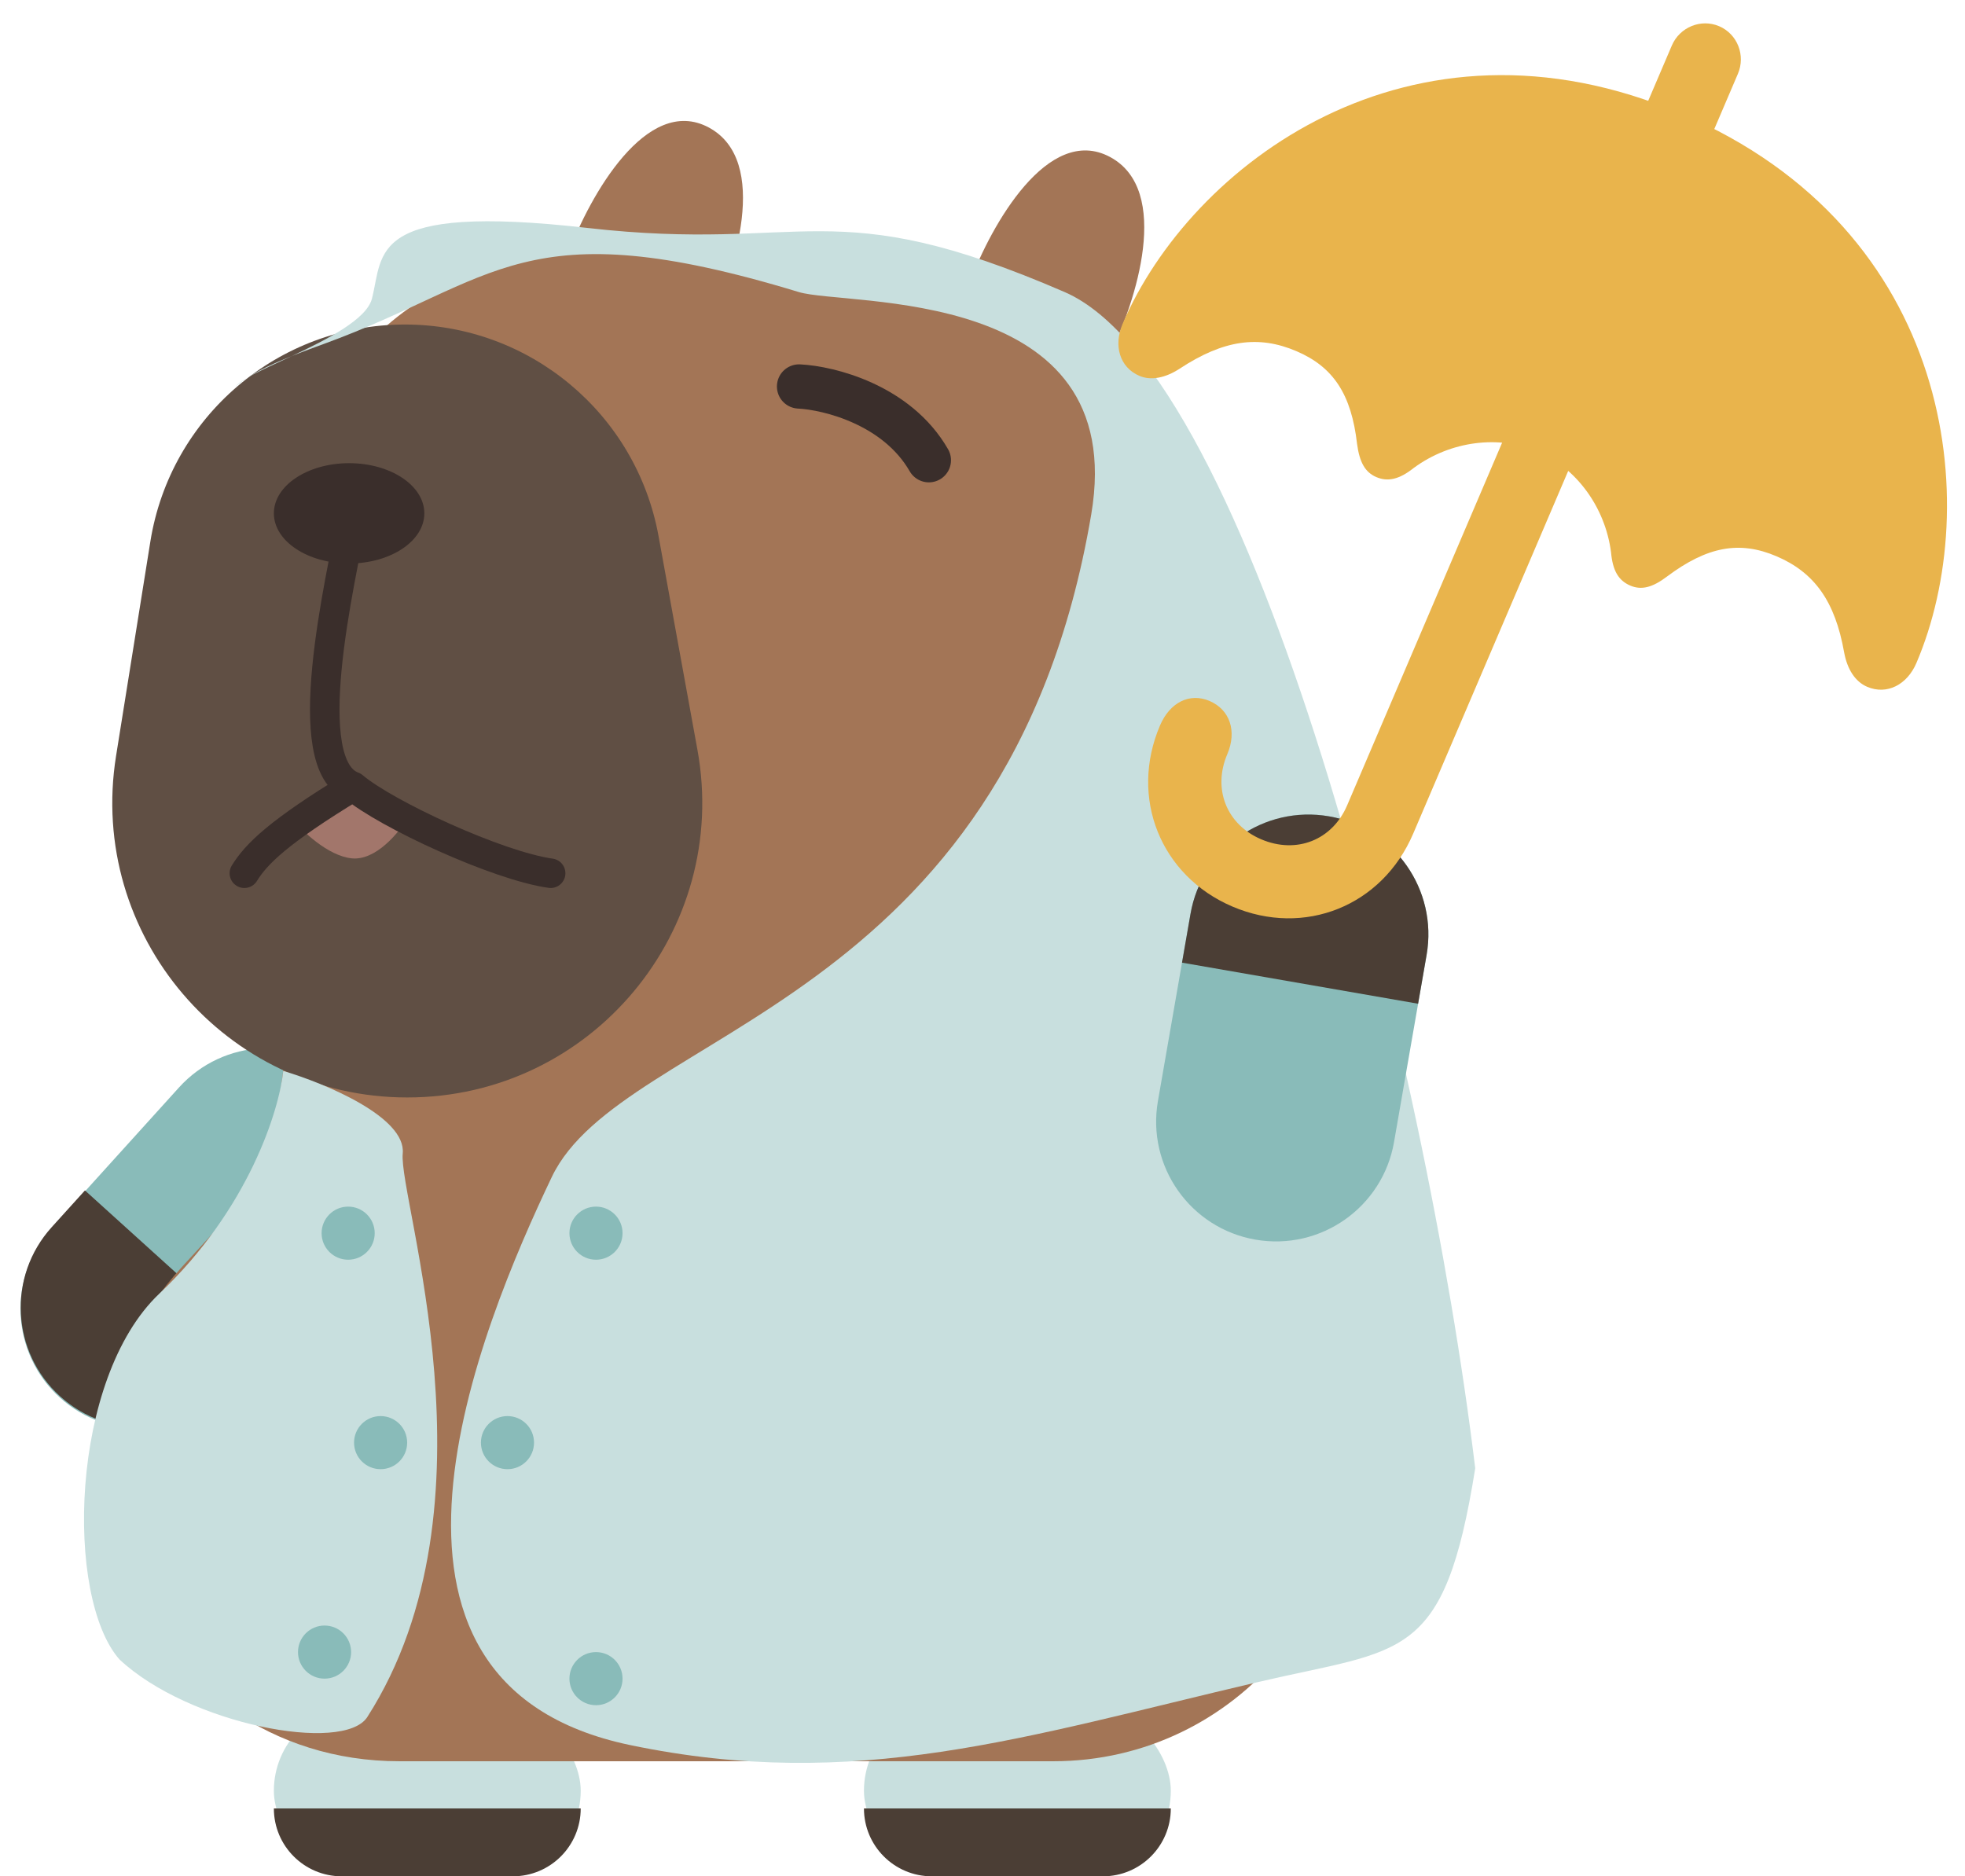 <svg width="666" height="636" viewBox="0 0 666 636" fill="none" xmlns="http://www.w3.org/2000/svg">
<path d="M240.197 43.197C219.141 31.946 199.841 66.637 192.822 85.388L240.197 110C248.97 92.42 261.252 54.448 240.197 43.197Z" fill="#A37556"/>
<path d="M118.021 365.753C101.39 350.705 75.709 351.989 60.661 368.621L17.442 416.388C2.394 433.02 3.678 458.701 20.31 473.749C36.941 488.796 62.623 487.513 77.67 470.881L120.889 423.114C135.937 406.482 134.653 380.801 118.021 365.753Z" fill="#89BBB9"/>
<path d="M28.791 403.513L17.523 415.966C2.476 432.597 3.759 458.279 20.391 473.327C37.023 488.374 62.704 487.09 77.752 470.459L89.019 458.006L28.791 403.513Z" fill="#4B3E35"/>
<rect x="292.822" y="578" width="104" height="58" rx="29" fill="#C8DFDE"/>
<path d="M292.822 613H396.822C396.822 625.703 386.525 636 373.822 636H315.822C303.12 636 292.822 625.703 292.822 613Z" fill="#4B3E35"/>
<rect x="92.822" y="578" width="104" height="58" rx="29" fill="#C8DFDE"/>
<path d="M92.822 613H196.822C196.822 625.703 186.525 636 173.822 636H115.822C103.12 636 92.822 625.703 92.822 613Z" fill="#4B3E35"/>
<path d="M96.505 186C96.505 130.772 141.276 86 196.505 86H300.441C348.769 86 390.182 120.561 398.828 168.109L455.383 479.109C466.546 540.494 419.388 597 356.996 597H135.397C48.347 597 2.863 493.488 61.736 429.367L70.165 420.187C87.105 401.737 96.505 377.602 96.505 352.555L96.505 186Z" fill="#A37556"/>
<path d="M50.958 183.579C57.737 141.187 94.308 110 137.239 110C179.464 110 215.647 140.194 223.206 181.737L236.381 254.149C247.545 315.511 200.406 372 138.037 372C76.535 372 29.621 316.987 39.334 256.256L50.958 183.579Z" fill="#604F44"/>
<path d="M119.222 290.949C111.133 290.123 102.37 281.656 99 277.526C116.911 263.896 132.463 271.847 138 277.526C135.111 282.344 127.311 291.775 119.222 290.949Z" fill="#A2766B"/>
<path d="M119.706 173.789C115.288 197.391 100.429 259.496 119.706 266.579M119.706 266.579C130.822 276 168.741 293.521 186.631 296M119.706 266.579C94.322 282 86.822 289.5 82.822 296" stroke="#3A2E2B" stroke-width="10" stroke-linecap="round"/>
<ellipse cx="118.322" cy="174" rx="25.5" ry="17" fill="#3A2E2B"/>
<path d="M270.822 131C280.989 131.5 304.022 137.2 314.822 156" stroke="#3A2E2B" stroke-width="15" stroke-linecap="round"/>
<path d="M376.197 53.197C355.141 41.946 335.841 76.637 328.822 95.388L376.197 120C384.97 102.42 397.252 64.448 376.197 53.197Z" fill="#A37556"/>
<path d="M187 399C211.029 348.537 341.311 342.314 369.845 174.436C383.101 96.444 287.085 103.968 270.727 98.991C177.242 70.549 168.484 95.136 110.036 116.478L109.97 116.502C106.684 117.702 102.816 119.114 98.916 120.68C92.993 123.463 87.438 125.945 83.854 127.998C82.345 128.971 81.035 129.964 80 130.968C80.514 130.121 81.887 129.124 83.854 127.998C87.929 125.366 93.454 122.873 98.916 120.68C110.837 115.079 124.244 108.256 126.055 101.253C130.06 85.764 124.553 68.775 199.142 77.268C273.731 85.762 281.24 64.517 360.834 98.992C424.51 126.572 483.147 358.136 500 497.701C489.488 563.655 475.471 558.658 426.412 570.148C347.031 588.74 290.163 607.516 213.5 591.5C112.307 570.359 162.971 449.463 187 399Z" fill="#C8DFDE"/>
<path d="M425.504 420.192C403.408 416.348 388.612 395.318 392.457 373.221L403.5 309.758C407.345 287.661 428.375 272.865 450.471 276.71C472.568 280.555 487.364 301.585 483.519 323.681L472.476 387.145C468.631 409.242 447.601 424.037 425.504 420.192Z" fill="#89BBB9"/>
<path d="M400.621 326.303L403.5 309.758C407.345 287.661 428.375 272.865 450.471 276.71C472.568 280.555 487.364 301.585 483.519 323.681L480.64 340.227L400.621 326.303Z" fill="#4B3E35"/>
<g clip-path="url(#clip0_3483_17254)">
<path d="M554.241 44.444L576.639 54.015L589.034 25.007C591.686 18.8 588.884 11.54 582.678 8.888C576.471 6.236 569.288 9.23 566.636 15.436L554.241 44.444ZM386.197 127.41C390.109 129.082 394.983 128.132 399.853 124.948C414.717 115.183 426.582 113.553 439.4 119.03C451.948 124.392 458.027 133.69 459.953 150.469C460.788 156.729 462.699 160.099 466.476 161.713C470.389 163.385 474.28 162.494 479.112 158.655C491.702 149.356 508.153 147.45 521.105 152.985C534.058 158.519 544.053 171.726 546.034 187.251C546.6 193.396 548.511 196.766 552.559 198.496C556.336 200.11 560.093 199.161 565.059 195.38C578.65 185.231 589.571 183.197 602.119 188.559C614.936 194.036 621.96 203.738 625.043 221.171C626.108 226.891 628.79 231.069 632.838 232.799C639.585 235.682 646.401 232.053 649.515 224.766C672.402 171.203 662.282 78.005 569.994 38.571C477.706 -0.864 403.363 56.242 380.475 109.806C377.362 117.092 379.45 124.527 386.197 127.41ZM417.68 307.279C442.101 317.714 468.484 307.128 478.977 282.573L535.072 151.294L512.674 141.723L456.579 273.002C451.563 284.74 439.431 289.608 427.423 284.477C415.684 279.461 410.951 267.387 415.967 255.649C419.31 247.824 416.837 240.543 409.955 237.603C403.209 234.72 396.508 238.08 393.164 245.906C382.672 270.461 393.393 296.901 417.68 307.279Z" fill="#E9B44C"/>
</g>
<path d="M136.499 391C137.699 378.6 109.999 367.167 95.999 363C94.666 376.167 84.4 409.7 53.999 438.5C23.599 467.3 22 541.5 40.499 562.5C64 584.5 116.5 594.5 124.499 582C170.55 510.046 134.999 406.5 136.499 391Z" fill="#C8DFDE"/>
<circle cx="202" cy="418" r="9" fill="#89BBB9"/>
<circle cx="172" cy="489" r="9" fill="#89BBB9"/>
<circle cx="202" cy="569" r="9" fill="#89BBB9"/>
<circle cx="118" cy="418" r="9" fill="#89BBB9"/>
<circle cx="129" cy="489" r="9" fill="#89BBB9"/>
<circle cx="110" cy="560" r="9" fill="#89BBB9"/>
<defs>
<clipPath id="clip0_3483_17254">
<rect width="298" height="347" fill="white" transform="translate(368)"/>
</clipPath>
</defs>
</svg>
